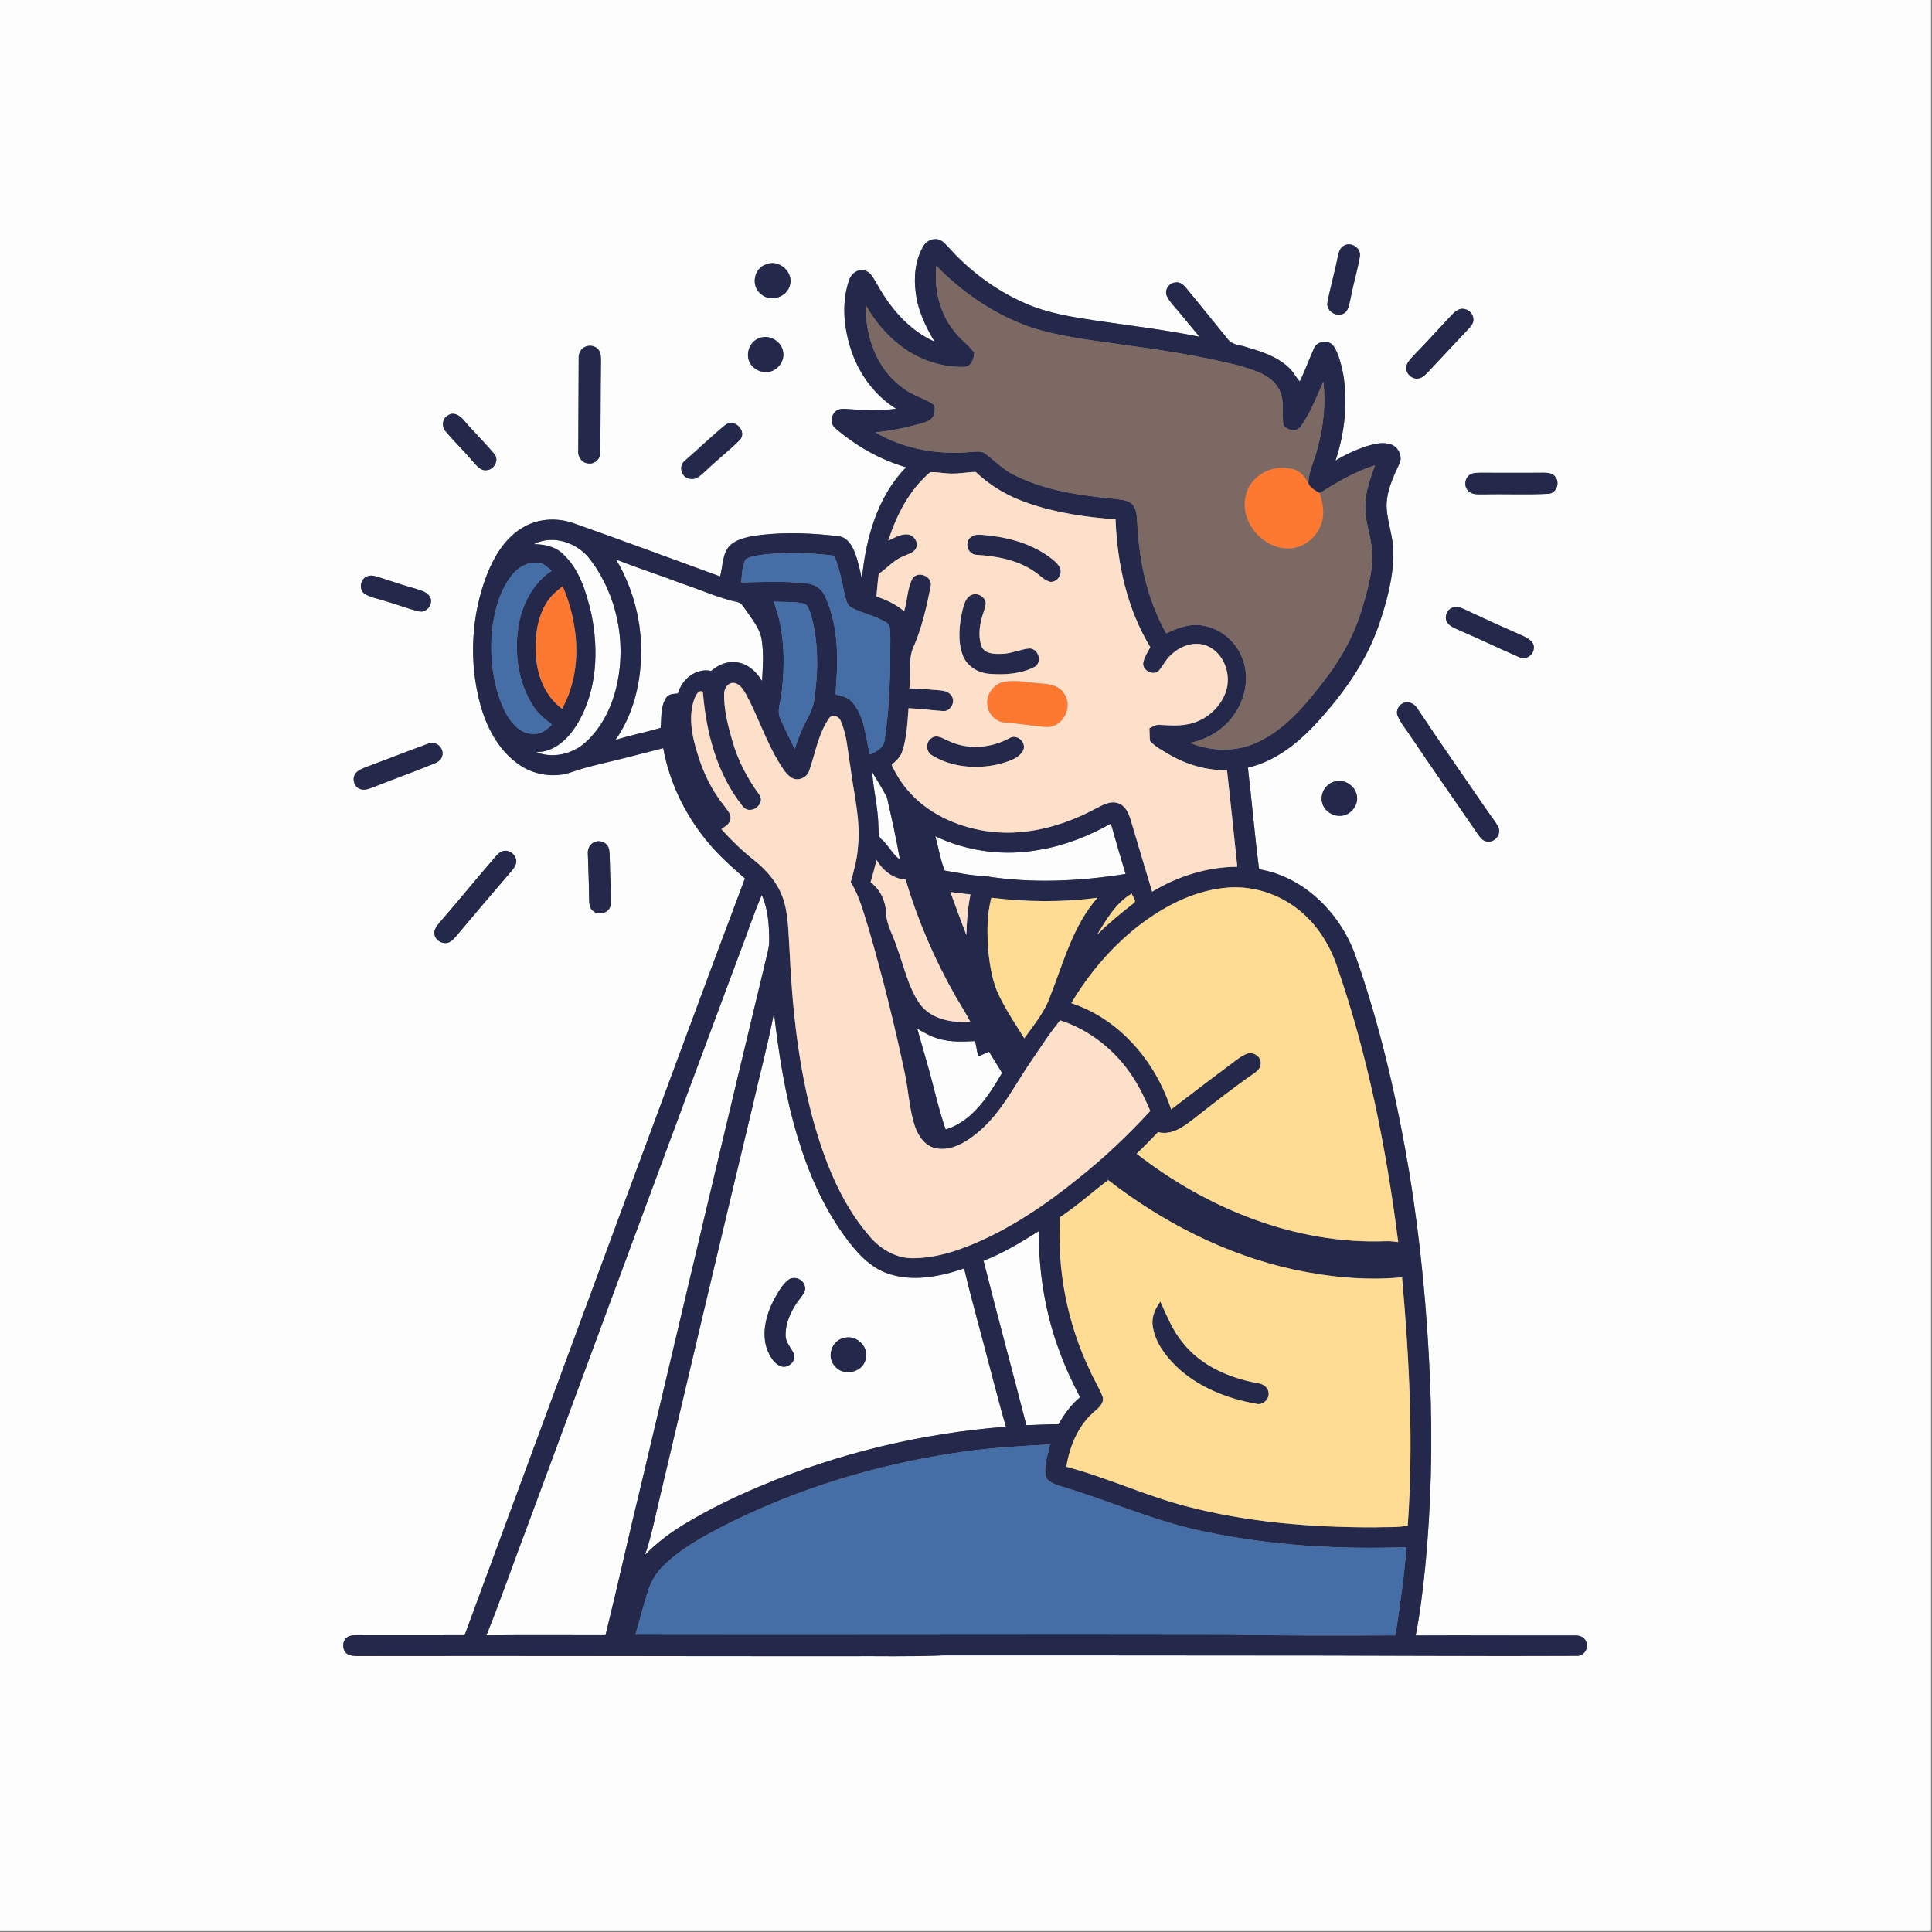 <svg xmlns="http://www.w3.org/2000/svg" fill="none" viewBox="0 0 1366 1366" height="1366" width="1366">
<rect x="0" y="0" width="1366" height="1366" fill="#808080" stroke="none"/>
<g clip-path="url(#clip0_1_162)">
<path fill="#FDFDFD" d="M0 0H1365.33V1365.33H0V0ZM652.813 174.16C646.987 184.067 645.96 196.133 647.52 207.333C649.053 219.68 654.453 231.04 660.827 241.573C643.107 233.747 630.013 218.533 620.693 201.947C618.013 197.84 615.973 191.88 610.453 191.053C605.507 190.333 601.32 194.24 600.093 198.787C595.147 213.853 596.507 230.4 601.12 245.387C606.44 263.08 617.773 279.227 633.6 289C622.467 290.48 611.187 290.16 600.027 289.267C597.507 289.147 594.84 288.747 592.467 289.8C587.653 291.893 586.427 299.4 590.587 302.733C605.133 315.267 622.173 325 640.653 330.4C620.147 351.32 612.12 381.013 609.36 409.427C608.013 403.027 606.72 396.573 604.307 390.48C602.36 385.493 598.973 379.973 593.173 379.2C575.067 376.947 556.693 376.16 538.52 378.16C530.773 379.187 522.307 380.227 516.187 385.547C510.573 391.347 511.173 400.213 509.173 407.56C475.147 395.187 441.2 382.547 407.067 370.48C395.467 365.96 381.933 366.2 370.933 372.267C357.907 379.227 349.84 392.52 344.453 405.84C333 435.187 331.36 468.267 339.733 498.64C344.187 514.36 352.267 529.813 365.68 539.667C376.56 547.88 391.52 550.44 404.413 545.827C414.72 542.16 425.48 540 436.067 537.32C447.053 534.707 457.947 531.693 468.92 528.947C473.253 552.787 484.027 575.293 499.307 594.04C507.347 604.12 517.027 612.667 526.693 621.12C497.52 698.467 469.067 776.107 440.227 853.587C403.067 954.467 365.627 1055.25 328.493 1156.15C302.947 1156.21 277.4 1156.19 251.853 1156.16C249.76 1156.21 247.507 1156.27 245.68 1157.44C241.48 1160.16 241.68 1167.44 246.2 1169.77C249.667 1171.37 253.627 1170.77 257.333 1170.89C370.667 1170.67 483.987 1171.07 597.32 1171.01C620.413 1170.8 643.533 1171.49 666.6 1170.44C737.747 1170.43 808.88 1170.41 880.027 1170.51C958.267 1170.41 1036.52 1171.12 1114.77 1170.75C1120.07 1171.12 1123.83 1164.83 1121.29 1160.27C1119.92 1157.27 1116.52 1156.2 1113.47 1156.31C1075.97 1156.45 1038.47 1156.13 1000.97 1156.33C1004.07 1140.59 1005.92 1124.63 1007.6 1108.68C1011.93 1064.57 1012.92 1020.16 1011.08 975.88C1009.03 926.88 1004.39 877.973 996.52 829.56C987.613 776.8 975.72 724.387 957.733 673.933C946.72 644.867 921.6 619.827 890.227 614.6C887.147 590.707 885.133 566.693 882.32 542.773C903.373 537.827 920.307 523.32 934.24 507.453C951.187 488.333 966.16 466.973 974.627 442.693C980.347 425.92 985.253 408.48 985.147 390.613C985.187 379.773 980.947 369.533 980.387 358.773C980.053 347.787 984.893 337.627 989.373 327.907C992 322.733 988.733 316.04 983.427 314.213C978.493 312.573 973.147 313.507 968.28 314.893C959.853 317.427 951.773 321.08 944.267 325.68C950.747 306.16 953.093 285.013 949.72 264.653C948.28 257.893 946.813 250.867 943.08 244.947C939.88 239.987 931.293 240.853 929.053 246.267C925.573 254.013 922.773 262.067 918.987 269.667C916.427 267.067 914.867 263.68 912.347 261.053C904.093 252.4 892.32 248.693 881.173 245.387C876.747 243.867 871.24 243.973 868.187 239.907C858.16 227.667 848.347 215.24 838.2 203.093C836.373 200.867 833.613 199.04 830.613 199.787C826.347 200.253 823.267 205.147 824.92 209.147C826.84 213.307 830.24 216.52 833.12 220.013C838.12 226.04 843.027 232.147 848.12 238.107C823.813 233.173 799.173 230.24 774.653 226.653C757.907 224.133 740.933 221.48 725.28 214.653C705.013 205.84 686.72 192.56 671.853 176.2C669.627 173.933 667.64 171.307 664.827 169.747C660.427 167.88 655.04 169.987 652.813 174.16ZM949.92 173.893C946.867 175.693 946.387 179.493 945.627 182.627C943.64 192.907 940.613 202.973 938.693 213.253C936.88 219.747 945.387 224.96 950.64 221.32C953.907 218.813 953.987 214.253 954.987 210.6C956.827 200.773 959.787 191.187 961.493 181.347C962.573 175.32 954.973 170.507 949.92 173.893ZM541.64 186.96C533 189.587 530.747 202.173 537.827 207.693C544.413 214.107 556.64 210.227 558.6 201.333C561.027 192.08 550.4 183.013 541.64 186.96ZM1030.99 219.04C1028.97 220 1027.44 221.653 1025.92 223.213C1016.92 232.893 1008 242.64 998.813 252.147C996.827 254.4 994.347 256.773 994.293 260C994.04 264.373 998.427 268.24 1002.73 267.613C1005.65 267.28 1007.72 264.973 1009.71 263.027C1019.16 252.853 1028.69 242.76 1038.19 232.64C1040.01 230.6 1042.23 228.253 1041.68 225.253C1041.36 220.253 1035.48 216.773 1030.99 219.04ZM536.44 239.227C530.587 241.48 527.587 248.627 529.347 254.507C530.947 259.533 536.067 263.107 541.32 263.053C548.427 263.48 554.8 256.347 553.773 249.347C553.067 241.427 543.72 235.907 536.44 239.227ZM415.253 244.72C411.347 245.453 408.853 249.4 409.16 253.24C409.08 275.04 408.987 296.84 408.853 318.627C408.347 322.96 411.52 327.453 416.013 327.667C420.427 328.333 424.667 324.453 424.373 320C424.733 298.653 424.6 277.293 424.907 255.947C424.867 253.093 425.08 249.92 423.293 247.493C421.573 244.947 418.147 243.987 415.253 244.72ZM316.493 293.88C312.68 296.12 312.067 301.587 314.987 304.84C321.013 312.12 327.907 318.667 334.027 325.907C336.773 328.747 339.44 333.053 344.027 332.427C349.253 332.187 353.133 325.347 349.56 321.093C342.747 312.827 334.987 305.4 328.04 297.24C325.36 293.84 320.6 290.76 316.493 293.88ZM512.653 300.627C502.867 308.6 493.813 317.467 484.267 325.72C479.253 329.413 481.907 338.12 488.053 338.547C492.787 339.387 496.093 335.347 499.307 332.587C507 325.16 515.533 318.6 523.093 311.053C528.667 304.813 518.987 295.24 512.653 300.627ZM1040.36 335.053C1035.75 336.933 1034.52 343.76 1038.2 347.12C1041.05 350.133 1045.6 349.373 1049.36 349.52C1064.43 349.16 1079.55 349.92 1094.61 349.12C1100.16 349 1103.08 341.747 1099.89 337.467C1097.96 334.32 1093.93 334.2 1090.67 334.227C1075.99 334.387 1061.31 334.253 1046.63 334.253C1044.52 334.307 1042.32 334.213 1040.36 335.053ZM260.547 407.24C255.067 408.293 253.133 416.4 257.667 419.707C261.76 422.493 266.827 423.133 271.44 424.667C279.72 426.947 287.693 430.227 296.04 432.213C301.24 433.627 306.307 427.64 304.307 422.707C302.613 418.72 298 417.6 294.267 416.373C285.453 413.947 276.813 410.987 268.12 408.173C265.68 407.493 263.093 406.48 260.547 407.24ZM1026.92 429.64C1023.05 431 1021.08 436.04 1022.96 439.667C1024.68 442.533 1027.92 443.88 1030.83 445.2C1045.33 451.347 1059.48 458.333 1073.95 464.56C1078.41 466.88 1083.95 463.587 1084.43 458.693C1085.19 454.013 1080.53 451.36 1076.96 449.693C1063.4 443.72 1049.89 437.653 1036.52 431.293C1033.55 429.973 1030.17 428.227 1026.92 429.64ZM991.187 497.627C988.387 499.4 986.76 503.213 988.293 506.347C990.44 511.387 994.147 515.547 997.067 520.147C1013.03 543.747 1029.32 567.133 1045.47 590.613C1047.04 592.733 1049.09 595.053 1052 595.013C1057.17 595.587 1061.71 589.493 1059.33 584.787C1057.07 580.467 1053.91 576.72 1051.19 572.707C1034.91 548.987 1018.45 525.387 1002.48 501.453C1000.35 497.52 995.293 494.907 991.187 497.627ZM302.987 525.72C288.333 531.053 273.813 536.787 259.187 542.227C256.293 543.413 252.987 544.453 251.173 547.2C248.813 550.68 250.28 556.16 254.253 557.733C257.533 559.227 261.053 557.613 264.173 556.48C278.6 550.693 293.28 545.56 307.627 539.6C310 538.653 312.253 536.853 312.707 534.2C314.107 528.88 308.133 523.453 302.987 525.72ZM943.253 552.667C936.987 554.4 932.973 561.653 934.933 567.867C936.413 573.48 942.347 577.227 948.027 576.827C954.813 576.467 960.52 569.587 959.427 562.84C958.373 555.627 950.293 550.16 943.253 552.667ZM420.48 595.347C416.907 596.587 415.267 600.48 415.653 604.053C416 614.28 416.413 624.507 416.493 634.747C416.573 638.173 416.493 642.48 419.88 644.48C424.32 647.933 431.907 644.627 431.813 638.867C432.027 628.573 431.293 618.267 431.147 607.973C430.973 605.013 431.213 601.96 430.2 599.133C428.667 595.507 424.067 593.76 420.48 595.347ZM355.133 601.88C353.627 602.387 352.413 603.453 351.333 604.573C337.6 620.213 324.6 636.48 310.907 652.147C309.147 654.4 306.907 656.853 307.107 659.92C307.307 664.947 313.493 668.373 317.893 666.067C319.92 664.973 321.413 663.173 322.907 661.467C335.853 646.04 348.893 630.667 362.04 615.413C363.72 613.413 365.333 610.96 364.987 608.227C364.453 603.773 359.453 600.373 355.133 601.88Z"></path>
<path fill="#FDFDFD" d="M377.373 384.72C391.24 377.627 408.653 383.813 417.56 395.893C436 420.413 442.787 453.107 436.44 483.04C433.16 498.68 426.013 514.04 414 524.853C404.707 533.213 390.813 536.547 379.053 531.76C392.28 531.947 402.307 521.813 408.547 511.2C422.133 488.2 423.387 459.773 418.133 434.12C414.547 418.84 409.813 402.507 397.867 391.56C392.413 386.28 384.68 384.867 377.373 384.72Z"></path>
<path fill="#FDFDFD" d="M435.6 395.64C451.28 401.76 467.32 406.92 483.04 412.92C495.76 417.107 508 422.813 521.147 425.627C524.227 426.04 525.64 429.133 527.373 431.333C531.627 437.8 537.067 443.96 538.467 451.827C540.12 461.64 539.347 471.64 538.813 481.52C534.573 474.413 527.44 468.147 518.747 468.16C512.76 467.827 507.28 470.613 502.813 474.36C492 472.093 482.147 480.253 479.347 490.307C476.333 490.653 472.587 490.493 470.867 493.533C466.933 499.827 467.8 507.533 467.107 514.6C456.547 517.853 445.6 519.747 435.107 523.253C447.267 506.053 452.68 484.813 453.253 463.96C453.987 440.12 447.827 416.12 435.6 395.64Z"></path>
<path fill="#FDFDFD" d="M616.573 545.68C620.24 551.547 623.747 557.56 627.053 563.613C630.44 578.227 633.667 592.92 636.267 607.693C630.933 604.027 628.333 597.813 623.507 593.627C620.36 591.413 621.52 587.187 621.053 583.92C620.787 571.04 617.547 558.48 616.573 545.68Z"></path>
<path fill="#FDFDFD" d="M735.88 600.667C753.4 597.68 770.013 590.96 785.467 582.307C788.813 594.2 792.227 606.093 795.827 617.933C762.907 623.133 729.107 624.787 696.093 619.373C686.587 619.16 677.28 617.107 667.933 615.52C664.84 607.72 663.547 599.307 661.28 591.24C684.32 602.267 710.827 605.573 735.88 600.667Z"></path>
<path fill="#FDFDFD" d="M522.387 675.547C527.893 661.333 532.64 646.8 538.6 632.76C543.16 642.973 543.84 654.36 543.84 665.4C543.88 668.573 543.147 671.693 542.4 674.773C512.533 798.573 483.453 922.573 454.067 1046.49C445.173 1082.99 437.053 1119.67 428.12 1156.15C400.053 1156.17 371.987 1156 343.933 1156.23C354.373 1130.24 363.453 1103.75 373.413 1077.59C423.053 943.56 472.4 809.44 522.387 675.547Z"></path>
<path fill="#FDFDFD" d="M547.24 716.227C550.667 745.493 555.16 774.76 563.68 803.027C571.16 828.053 581.533 852.48 596.96 873.693C605.107 884.96 614.813 896.267 628.493 900.707C645.92 906.387 664.747 902.587 681.667 896.84C687.44 921.173 694.347 945.227 700.547 969.44C704.107 982.547 707.347 995.733 711.24 1008.75C651.333 1013.36 592.12 1027.6 536.787 1051.07C519.28 1058.45 502.12 1066.75 485.8 1076.47C475 1082.84 464.787 1090.33 456.067 1099.37C460.893 1085.19 463.627 1070.39 467.2 1055.85C488.8 964.347 510.36 872.813 532.293 781.373C537.2 759.64 543.04 738.107 547.24 716.227ZM557.867 904.573C552.907 908.187 550.107 913.947 547.08 919.133C541.64 929.867 538.2 942.867 542.52 954.56C544.547 959.067 547.16 964.16 552.08 965.987C557.093 967.827 563.067 962.56 561.4 957.387C559.413 952.92 555.333 949.213 555.453 943.987C555.413 934.387 559.973 925.36 565.787 917.96C567.52 915.507 570.04 912.773 569.067 909.52C568.08 904.68 562.12 902.053 557.867 904.573ZM596.573 946.093C588.04 947.773 584.213 959.387 590.173 965.76C596 973.44 609.733 970.653 612 961.267C614.813 952.4 605.347 943.187 596.573 946.093Z"></path>
<path fill="#FDFDFD" d="M648.48 727.187C653.347 730.173 658.387 733 663.947 734.493C672.2 736.96 680.933 736.52 689.44 736.107C690.24 739.707 690.893 743.333 691.507 746.973C694.107 745.853 696.693 744.707 699.293 743.587C702.4 748.573 705.373 753.627 708.52 758.587C698.947 774.813 687.64 792.707 668.627 798.613C663.547 784.173 660.453 769.093 656.24 754.387C653.627 745.32 651.133 736.227 648.48 727.187Z"></path>
<path fill="#FDFDFD" d="M695.4 891.413C709.227 886.093 721.907 878.293 734.427 870.48C734.413 899.547 739 928.747 749.293 956C753.28 966.987 758.307 977.56 763.653 987.933C757.267 993.133 752.493 999.933 748.347 1006.99C740.773 1006.99 733.227 1007.43 725.68 1007.69C715.72 968.907 705.187 930.253 695.4 891.413Z"></path>
<path fill="#24284A" d="M652.813 174.16C655.04 169.987 660.427 167.88 664.827 169.747C667.64 171.307 669.627 173.933 671.853 176.2C686.72 192.56 705.013 205.84 725.28 214.653C740.933 221.48 757.907 224.133 774.653 226.653C799.173 230.24 823.813 233.173 848.12 238.107C843.027 232.147 838.12 226.04 833.12 220.013C830.24 216.52 826.84 213.307 824.92 209.147C823.267 205.147 826.347 200.253 830.613 199.787C833.613 199.04 836.373 200.867 838.2 203.093C848.347 215.24 858.16 227.667 868.187 239.907C871.24 243.973 876.747 243.867 881.173 245.387C892.32 248.693 904.093 252.4 912.347 261.053C914.867 263.68 916.427 267.067 918.987 269.667C922.773 262.067 925.573 254.013 929.053 246.267C931.293 240.853 939.88 239.987 943.08 244.947C946.813 250.867 948.28 257.893 949.72 264.653C953.093 285.013 950.747 306.16 944.267 325.68C951.773 321.08 959.853 317.427 968.28 314.893C973.147 313.507 978.493 312.573 983.427 314.213C988.733 316.04 992 322.733 989.373 327.907C984.893 337.627 980.053 347.787 980.387 358.773C980.947 369.533 985.187 379.773 985.147 390.613C985.253 408.48 980.347 425.92 974.627 442.693C966.16 466.973 951.187 488.333 934.24 507.453C920.307 523.32 903.373 537.827 882.32 542.773C885.133 566.693 887.147 590.707 890.227 614.6C921.6 619.827 946.72 644.867 957.733 673.933C975.72 724.387 987.613 776.8 996.52 829.56C1004.39 877.973 1009.03 926.88 1011.08 975.88C1012.92 1020.16 1011.93 1064.57 1007.6 1108.68C1005.92 1124.63 1004.07 1140.59 1000.97 1156.33C1038.47 1156.13 1075.97 1156.45 1113.47 1156.31C1116.52 1156.2 1119.92 1157.27 1121.29 1160.27C1123.83 1164.83 1120.07 1171.12 1114.77 1170.75C1036.52 1171.12 958.267 1170.41 880.027 1170.51C808.88 1170.41 737.747 1170.43 666.6 1170.44C643.533 1171.49 620.413 1170.8 597.32 1171.01C483.987 1171.07 370.667 1170.67 257.333 1170.89C253.627 1170.77 249.667 1171.37 246.2 1169.77C241.68 1167.44 241.48 1160.16 245.68 1157.44C247.507 1156.27 249.76 1156.21 251.853 1156.16C277.4 1156.19 302.947 1156.21 328.493 1156.15C365.627 1055.25 403.067 954.467 440.227 853.587C469.067 776.107 497.52 698.467 526.693 621.12C517.027 612.667 507.347 604.12 499.307 594.04C484.027 575.293 473.253 552.787 468.92 528.947C457.947 531.693 447.053 534.707 436.067 537.32C425.48 540 414.72 542.16 404.413 545.827C391.52 550.44 376.56 547.88 365.68 539.667C352.267 529.813 344.187 514.36 339.733 498.64C331.36 468.267 333 435.187 344.453 405.84C349.84 392.52 357.907 379.227 370.933 372.267C381.933 366.2 395.467 365.96 407.067 370.48C441.2 382.547 475.147 395.187 509.173 407.56C511.173 400.213 510.573 391.347 516.187 385.547C522.307 380.227 530.773 379.187 538.52 378.16C556.693 376.16 575.067 376.947 593.173 379.2C598.973 379.973 602.36 385.493 604.307 390.48C606.72 396.573 608.013 403.027 609.36 409.427C612.12 381.013 620.147 351.32 640.653 330.4C622.173 325 605.133 315.267 590.587 302.733C586.427 299.4 587.653 291.893 592.467 289.8C594.84 288.747 597.507 289.147 600.027 289.267C611.187 290.16 622.467 290.48 633.6 289C617.773 279.227 606.44 263.08 601.12 245.387C596.507 230.4 595.147 213.853 600.093 198.787C601.32 194.24 605.507 190.333 610.453 191.053C615.973 191.88 618.013 197.84 620.693 201.947C630.013 218.533 643.107 233.747 660.827 241.573C654.453 231.04 649.053 219.68 647.52 207.333C645.96 196.133 646.987 184.067 652.813 174.16ZM673.72 232.96C677.907 239.173 684.4 243.307 688.84 249.293C688.667 253.587 686.693 259.627 681.413 259.427C672.64 259.76 663.867 257.933 655.627 255C636.773 247.947 621.88 233.027 612.133 215.693C611.773 237.267 619.52 260.253 637.333 273.507C643.68 278.88 651.907 281 658.907 285.24C661.907 286.707 660.96 290.653 660.24 293.24C659.16 297.12 654.933 298.333 651.533 299.387C640.827 302.293 629.96 304.68 618.907 305.693C639.227 317.613 663.467 321.773 686.747 319.547C690.293 319.347 694.347 318.68 697.28 321.227C703.6 326.08 709.2 331.947 716.44 335.507C738.747 347.027 764.067 350.333 788.733 352.787C793.107 353.427 798.427 353.48 801.32 357.413C804.24 361.693 803.733 367.16 804.253 372.08C805.693 398.347 811.587 424.72 824.533 447.8C832.627 444.013 841.587 440.493 850.68 442.387C863.573 444.467 874.587 454.213 878.773 466.507C883.507 479.547 880.36 494.533 872.32 505.613C865.16 515.96 853.64 522.787 841.373 525.227C856.453 531.413 874.013 531.853 888.893 524.88C909.093 515.587 923.507 497.813 936.747 480.573C948.693 465.133 958.12 447.693 963.453 428.867C967.6 414.8 971.76 400.08 969.6 385.293C968.307 375.947 964.907 366.853 965.227 357.32C965.493 347.493 968.907 338.16 972.16 329C958.16 333.36 945.48 340.933 933.08 348.613C930.04 346.92 926.68 345.213 925.093 341.92C925.093 333.133 929.667 325.36 931.493 316.947C935.8 301.68 937.373 285.68 935.68 269.88C930.853 280.56 926.76 291.76 919.827 301.307C917 305.947 910.107 304.373 907.373 300.493C906.227 291.893 908.68 282.493 903.96 274.6C898.067 264.36 885.573 261.493 875.107 258.267C847.213 251.293 818.707 247.08 790.24 243.24C769.493 240.2 748.453 237.88 728.44 231.307C703.227 222.467 680.653 207.053 662.053 187.987C660.48 203.747 663.96 220.253 673.72 232.96ZM669.4 334.653C665.48 334.507 661.56 333.507 657.653 333.947C642.827 346.387 633.893 364.187 628.013 382.307C632.213 380.333 636.493 377.613 641.333 377.827C645.987 378.027 649.773 383.307 647.653 387.68C645.84 391.04 641.76 391.84 638.587 393.36C631.84 395.987 627.187 401.76 621.307 405.72C620.507 411 620.227 416.347 619.64 421.653C626.667 424.173 633.573 427.267 639.267 432.187C641.587 424.587 641.48 416.213 645.133 409.093C648.96 403.187 659.387 407.453 658.053 414.333C655.267 428.467 652.093 442.667 646.52 456.013C641.6 465.493 644.28 476.493 642.96 486.707C650 486.92 657.04 487.413 664.067 488.027C667.4 488.307 671.347 489.133 673.027 492.4C675.613 496.68 671.88 503.2 666.773 502.733C658.64 502.16 650.533 501.067 642.373 500.707C641.573 510.933 641.2 521.373 637.947 531.187C636.787 535.267 633.467 538.093 630.36 540.733C633.347 547.107 636.987 553.187 641.613 558.52C655.333 574.853 675.893 584.253 696.68 587.547C723.52 591.76 750.933 584.467 774.547 571.787C779.4 569.32 784.907 565.96 790.533 567.893C795.84 569.613 798.107 575.227 799.573 580.12C804.533 596.933 809.573 613.707 814.613 630.493C832.693 619.507 853.573 612.92 874.827 612.84C872.467 590.093 870.08 567.347 867.56 544.627C853.227 544.747 839.027 540.72 826.693 533.467C821.987 530.573 816.84 528.067 813.107 523.92C812.747 520.907 812.907 517.867 812.707 514.853C815 513.827 817.253 512.227 819.907 512.507C826.2 512.8 832.573 513.4 838.84 512.24C851.333 510.36 862.467 501.173 866.693 489.267C870.827 477.333 865.76 462.12 853.853 456.827C845.04 452.947 834.76 456.467 828.133 462.893C824.427 465.987 822.44 470.493 819.4 474.133C815.52 478.333 807 473.733 808.4 468.187C809.24 464.347 811.4 461 813.347 457.64C796.853 430.507 789.947 398.64 788.72 367.2C767.76 365.667 746.747 362.667 726.827 355.72C713.12 351.08 700.307 343.72 689.867 333.653C683.053 333.88 676.253 335.347 669.4 334.653ZM377.373 384.72C384.68 384.867 392.413 386.28 397.867 391.56C409.813 402.507 414.547 418.84 418.133 434.12C423.387 459.773 422.133 488.2 408.547 511.2C402.307 521.813 392.28 531.947 379.053 531.76C390.813 536.547 404.707 533.213 414 524.853C426.013 514.04 433.16 498.68 436.44 483.04C442.787 453.107 436 420.413 417.56 395.893C408.653 383.813 391.24 377.627 377.373 384.72ZM541.453 391.92C536.653 392.56 531.587 392.92 527.28 395.32C524.56 400.333 524.72 406.28 524.013 411.8C539.6 411.493 555.293 410.693 570.827 412.587C576.413 413.067 581.24 416.733 583.453 421.84C593.373 443.413 592.667 467.867 590.72 491C595.2 492.04 600.173 493.053 603.04 497.053C611.4 507.28 612.013 521.093 614.987 533.44C619.787 531.44 625.2 528.52 625.533 522.627C629.213 498.84 629.48 474.667 629.507 450.653C628.947 447.173 630.307 442.24 626.707 440.12C619.147 435.307 610.053 433.84 602.187 429.64C598.64 427.867 598.133 423.453 597.147 420.027C595.213 410.867 593.507 401.587 589.8 392.92C573.787 390.84 557.52 390.427 541.453 391.92ZM435.6 395.64C447.827 416.12 453.987 440.12 453.253 463.96C452.68 484.813 447.267 506.053 435.107 523.253C445.6 519.747 456.547 517.853 467.107 514.6C467.8 507.533 466.933 499.827 470.867 493.533C472.587 490.493 476.333 490.653 479.347 490.307C482.147 480.253 492 472.093 502.813 474.36C507.28 470.613 512.76 467.827 518.747 468.16C527.44 468.147 534.573 474.413 538.813 481.52C539.347 471.64 540.12 461.64 538.467 451.827C537.067 443.96 531.627 437.8 527.373 431.333C525.64 429.133 524.227 426.04 521.147 425.627C508 422.813 495.76 417.107 483.04 412.92C467.32 406.92 451.28 401.76 435.6 395.64ZM361.667 406.973C352.933 418.333 349.32 432.72 347.787 446.733C346.293 465.493 348.56 485.027 356.613 502.187C360.52 510.307 367.427 519.12 377.333 518.893C382.6 519.2 386.76 515.8 390.28 512.333C385.04 508.293 379.787 504.013 376.387 498.227C366.48 482.16 363.68 462.373 366.387 443.88C368.733 428.08 376.467 412.52 390.053 403.507C387.293 401.427 384.813 398.44 381.187 397.973C373.587 396.787 366.16 401.04 361.667 406.973ZM386.307 426.373C379.667 437.187 378.2 450.28 378.947 462.72C379.52 477.32 385.373 492.253 397.4 501.147C412.013 474.6 409.44 441.667 397.853 414.533C393.48 417.893 389.147 421.547 386.307 426.373ZM547 425.387C554.827 445.707 555.12 468.093 552.733 489.467C552.253 495.72 548.96 502.267 551.773 508.36C554.933 515.533 558.467 522.547 561.88 529.6C564.133 522.853 566.573 516.133 569.987 509.867C572.613 505.067 574.947 500 575.72 494.533C578.68 474.293 578.933 453.227 573.013 433.493C571.933 430.947 571.2 427.24 568 426.693C561.12 425.173 553.987 425.747 547 425.387ZM511.987 490.613C511.787 501.84 514.653 512.853 517.733 523.56C521.613 537.44 528.36 550.333 536.88 561.907C541.573 568.507 530.707 576.533 525.52 570.533C506.92 547.707 499.253 517.933 496.947 489.08C493.773 487.573 492.107 491.493 491.067 493.813C486.48 506.307 489.147 519.973 492.987 532.293C497.027 546 503.32 559.173 512.427 570.24C514.413 573.027 517.52 576.173 516.267 579.893C515.48 583.013 512.36 584.467 510.027 586.24C517.133 594.173 524.827 601.573 533.173 608.2C541.613 614.947 549.133 623.293 553.013 633.52C557.52 645.333 557.293 658.187 558.173 670.613C560.093 712.813 564.493 755.2 576.053 795.947C584.013 823.12 594.813 850.2 613.173 872.133C620.84 882.08 632.413 889.653 645.32 889.613C663.08 889.573 680.173 883.387 696.12 876.04C719.44 865.08 740.893 850.52 760.88 834.333C779.733 819.587 797.12 803.053 813.32 785.453C809.733 777.267 805.947 769.133 801.027 761.64C789.013 743.013 770.787 728.293 749.613 721.44C742.4 730.027 736.44 739.587 730.053 748.787C717.573 766.707 707.973 787.267 690.68 801.28C682.813 807.587 673.08 813.68 662.547 812.053C654.773 810.947 649.587 803.933 647.12 797.013C642.84 784.56 642.427 771.267 639.653 758.48C632.413 724.28 623.973 690.333 614.2 656.76C610.587 645.56 607.853 633.84 601.493 623.773C603.76 615.533 606.107 607.253 606.627 598.667C608.64 579.333 603.44 560.36 601.133 541.307C599.253 530.707 598.88 519.547 594.36 509.64C593.053 505.947 587.733 504.653 585.747 508.507C578.333 519.493 576.427 532.973 572.013 545.24C570.307 550.08 563.867 552.653 559.493 549.76C555.187 546.893 552.747 542.12 550.053 537.867C541.2 522.96 535.84 506.333 527.6 491.12C525.533 487.627 523.173 483.24 518.667 482.813C514.573 482.573 511.96 486.96 511.987 490.613ZM616.573 545.68C617.547 558.48 620.787 571.04 621.053 583.92C621.52 587.187 620.36 591.413 623.507 593.627C628.333 597.813 630.933 604.027 636.267 607.693C633.667 592.92 630.44 578.227 627.053 563.613C623.747 557.56 620.24 551.547 616.573 545.68ZM735.88 600.667C710.827 605.573 684.32 602.267 661.28 591.24C663.547 599.307 664.84 607.72 667.933 615.52C677.28 617.107 686.587 619.16 696.093 619.373C729.107 624.787 762.907 623.133 795.827 617.933C792.227 606.093 788.813 594.2 785.467 582.307C770.013 590.96 753.4 597.68 735.88 600.667ZM619.747 608.013C618.44 613.32 617.12 618.627 615.48 623.84C622.373 628.747 626.107 636.973 626.507 645.293C626.733 654.12 631.76 661.72 634.213 669.987C639.227 683.307 642.053 697.813 650.24 709.693C658.387 720.853 673.133 723.32 686.08 722.467C682.813 716.307 679.08 710.427 675.6 704.4C660.733 678.347 648.853 650.627 640.28 621.893C631.373 621.333 624.133 615.467 619.747 608.013ZM804.453 655.027C785.547 669.947 769.733 688.6 757.44 709.28C791.667 720.453 817.173 750.773 828.027 784.44C843.187 772.72 858.467 761.147 873.827 749.693C876.213 747.947 878.64 746.16 881.44 745.107C885.92 743.24 891.813 746.947 891.373 751.987C891.427 755 889.08 757.173 886.827 758.787C872.173 768.92 858.173 779.96 844.147 790.947C836.973 796.573 828.453 802.96 818.747 800.453C813.76 805.587 808.88 810.84 803.627 815.707C853.547 854.613 916.08 879.987 980.04 877.573C982.893 877.467 985.76 877.813 988.6 878.213C980.107 811.6 966.96 745.28 944.8 681.773C939.133 665.693 929.107 650.88 915.107 640.947C900.867 630.693 882.84 625.76 865.387 627.813C842.8 630.267 822.173 641.307 804.453 655.027ZM671.933 630.667C675.68 640.84 679.347 651.04 683.293 661.133C683.44 651.493 684.293 641.88 686.16 632.427C681.4 631.907 676.653 631.373 671.933 630.667ZM775.693 660.76C783.8 652.88 792.48 645.613 801.44 638.72C804.187 637.013 800.533 633.987 800.24 631.773C788.973 638.333 782.413 650.053 775.693 660.76ZM522.387 675.547C472.4 809.44 423.053 943.56 373.413 1077.59C363.453 1103.75 354.373 1130.24 343.933 1156.23C371.987 1156 400.053 1156.17 428.12 1156.15C437.053 1119.67 445.173 1082.99 454.067 1046.49C483.453 922.573 512.533 798.573 542.4 674.773C543.147 671.693 543.88 668.573 543.84 665.4C543.84 654.36 543.16 642.973 538.6 632.76C532.64 646.8 527.893 661.333 522.387 675.547ZM700.96 634.733C697.627 646.84 697.907 659.587 698.72 672.013C699.92 682.933 701.507 694.107 706.453 704.067C711.52 714.56 718.053 724.253 724.2 734.133C731.04 724.56 738.84 715.333 742.653 704.027C752.027 680.24 758.693 654.36 775.96 634.733C751.12 638.093 725.813 637.773 700.96 634.733ZM547.24 716.227C543.04 738.107 537.2 759.64 532.293 781.373C510.36 872.813 488.8 964.347 467.2 1055.85C463.627 1070.39 460.893 1085.19 456.067 1099.37C464.787 1090.33 475 1082.84 485.8 1076.47C502.12 1066.75 519.28 1058.45 536.787 1051.07C592.12 1027.6 651.333 1013.36 711.24 1008.75C707.347 995.733 704.107 982.547 700.547 969.44C694.347 945.227 687.44 921.173 681.667 896.84C664.747 902.587 645.92 906.387 628.493 900.707C614.813 896.267 605.107 884.96 596.96 873.693C581.533 852.48 571.16 828.053 563.68 803.027C555.16 774.76 550.667 745.493 547.24 716.227ZM648.48 727.187C651.133 736.227 653.627 745.32 656.24 754.387C660.453 769.093 663.547 784.173 668.627 798.613C687.64 792.707 698.947 774.813 708.52 758.587C705.373 753.627 702.4 748.573 699.293 743.587C696.693 744.707 694.107 745.853 691.507 746.973C690.893 743.333 690.24 739.707 689.44 736.107C680.933 736.52 672.2 736.96 663.947 734.493C658.387 733 653.347 730.173 648.48 727.187ZM749.453 860.587C747.293 897.867 754.587 935.627 770.76 969.293C773.333 975.293 776.907 980.8 779.333 986.867C781.213 991.067 777.627 994.747 774.68 997.24C762.707 1007.03 756.28 1022.07 753.96 1037.07C782.533 1044.61 809.453 1057.31 838.04 1064.83C881.64 1076.32 926.96 1079.97 971.933 1079.89C979.72 1079.53 987.653 1080.23 995.333 1078.65C999.507 1020.17 996.467 961.427 991.307 903.12C965.56 905.587 939.56 902.933 914.32 897.547C866.547 887.04 822.093 864.213 783.547 834.387C772.133 842.947 761.44 852.693 749.453 860.587ZM695.4 891.413C705.187 930.253 715.72 968.907 725.68 1007.69C733.227 1007.43 740.773 1006.99 748.347 1006.99C752.493 999.933 757.267 993.133 763.653 987.933C758.307 977.56 753.28 966.987 749.293 956C739 928.747 734.413 899.547 734.427 870.48C721.907 878.293 709.227 886.093 695.4 891.413ZM673.933 1027.48C618.427 1035.95 564.053 1052.55 513.827 1077.72C497.56 1086.12 481 1094.83 468.053 1108.03C463.16 1112.97 459.813 1119.24 457.84 1125.88C454.827 1135.79 452.08 1145.77 449.28 1155.75C588.4 1156.04 727.52 1155.49 866.627 1155.81C906.64 1156.45 946.68 1156.51 986.693 1156.24C989.72 1135.52 992.853 1114.79 994.413 1093.88C946.733 1095.64 898.653 1092.77 851.907 1082.93C816.653 1075.81 783.787 1060.79 749.427 1050.63C745.293 1049.25 739.92 1047.51 739.067 1042.56C738.347 1035.27 740.987 1028.2 742.453 1021.16C719.56 1022.63 696.6 1023.72 673.933 1027.48Z"></path>
<path fill="#24284A" d="M949.92 173.893C954.973 170.507 962.573 175.32 961.493 181.347C959.787 191.187 956.827 200.773 954.987 210.6C953.987 214.253 953.907 218.813 950.64 221.32C945.387 224.96 936.88 219.747 938.693 213.253C940.613 202.973 943.64 192.907 945.627 182.627C946.387 179.493 946.867 175.693 949.92 173.893Z"></path>
<path fill="#24284A" d="M541.64 186.96C550.4 183.013 561.027 192.08 558.6 201.333C556.64 210.226 544.413 214.107 537.827 207.693C530.747 202.173 533 189.586 541.64 186.96Z"></path>
<path fill="#24284A" d="M1030.99 219.04C1035.48 216.773 1041.36 220.253 1041.68 225.253C1042.23 228.253 1040.01 230.6 1038.19 232.64C1028.69 242.76 1019.16 252.853 1009.71 263.027C1007.72 264.973 1005.65 267.28 1002.73 267.613C998.427 268.24 994.04 264.373 994.293 260C994.347 256.773 996.827 254.4 998.813 252.147C1008 242.64 1016.92 232.893 1025.92 223.213C1027.44 221.653 1028.97 220 1030.99 219.04Z"></path>
<path fill="#24284A" d="M536.44 239.227C543.72 235.907 553.067 241.427 553.773 249.347C554.8 256.347 548.427 263.48 541.32 263.053C536.067 263.107 530.947 259.533 529.347 254.507C527.587 248.627 530.587 241.48 536.44 239.227Z"></path>
<path fill="#24284A" d="M415.253 244.72C418.147 243.987 421.573 244.947 423.293 247.493C425.08 249.92 424.867 253.093 424.907 255.947C424.6 277.293 424.733 298.653 424.373 320C424.667 324.453 420.427 328.333 416.013 327.667C411.52 327.453 408.347 322.96 408.853 318.627C408.987 296.84 409.08 275.04 409.16 253.24C408.853 249.4 411.347 245.453 415.253 244.72Z"></path>
<path fill="#24284A" d="M316.493 293.88C320.6 290.76 325.36 293.84 328.04 297.24C334.987 305.4 342.747 312.827 349.56 321.093C353.133 325.347 349.253 332.187 344.027 332.427C339.44 333.053 336.773 328.747 334.027 325.907C327.907 318.667 321.013 312.12 314.987 304.84C312.067 301.587 312.68 296.12 316.493 293.88Z"></path>
<path fill="#24284A" d="M512.653 300.627C518.987 295.24 528.667 304.813 523.093 311.053C515.533 318.6 507 325.16 499.307 332.587C496.093 335.347 492.787 339.387 488.053 338.547C481.907 338.12 479.253 329.413 484.267 325.72C493.813 317.467 502.867 308.6 512.653 300.627Z"></path>
<path fill="#24284A" d="M1040.36 335.053C1042.32 334.213 1044.52 334.306 1046.63 334.253C1061.31 334.253 1075.99 334.386 1090.67 334.226C1093.93 334.2 1097.96 334.32 1099.89 337.466C1103.08 341.746 1100.16 349 1094.61 349.12C1079.55 349.92 1064.43 349.16 1049.36 349.52C1045.6 349.373 1041.05 350.133 1038.2 347.12C1034.52 343.76 1035.75 336.933 1040.36 335.053Z"></path>
<path fill="#24284A" d="M687.173 379.266C689.347 377.786 692.133 378.08 694.64 378.16C711.08 379.48 727.773 383.666 741.373 393.36C744.4 395.653 747.707 398 749.453 401.493C751.347 405.986 747.56 411.733 742.6 411.4C738.267 410.32 735.307 406.706 731.693 404.346C719.627 395.866 704.707 393.16 690.28 392.28C683.733 391.84 681.467 382.573 687.173 379.266Z"></path>
<path fill="#24284A" d="M260.547 407.24C263.093 406.48 265.68 407.493 268.12 408.173C276.813 410.987 285.453 413.947 294.267 416.373C298 417.6 302.613 418.72 304.307 422.707C306.307 427.64 301.24 433.627 296.04 432.213C287.693 430.227 279.72 426.947 271.44 424.667C266.827 423.133 261.76 422.493 257.667 419.707C253.133 416.4 255.067 408.293 260.547 407.24Z"></path>
<path fill="#24284A" d="M687.107 420.547C690.987 418.96 695.773 421.547 696.84 425.52C697.253 428.013 696.08 430.413 695.427 432.773C692.787 440.427 691.227 449.067 693.96 456.907C696.173 462.36 703.027 462.493 708 462.293C714.92 462.32 721.253 459.013 728.053 458.467C734.373 458.773 737.16 468.267 731.52 471.507C721.947 476.467 710.653 477.253 700.067 476.453C691.813 476.013 683.6 471.2 680.68 463.213C676.893 452.84 678.253 441.373 680.653 430.827C681.72 426.96 682.973 422.173 687.107 420.547Z"></path>
<path fill="#24284A" d="M1026.92 429.64C1030.17 428.227 1033.55 429.973 1036.52 431.293C1049.89 437.653 1063.4 443.72 1076.96 449.693C1080.53 451.36 1085.19 454.013 1084.43 458.693C1083.95 463.587 1078.41 466.88 1073.95 464.56C1059.48 458.333 1045.33 451.347 1030.83 445.2C1027.92 443.88 1024.68 442.533 1022.96 439.667C1021.08 436.04 1023.05 431 1026.92 429.64Z"></path>
<path fill="#24284A" d="M991.187 497.626C995.293 494.906 1000.35 497.52 1002.48 501.453C1018.45 525.386 1034.91 548.986 1051.19 572.706C1053.91 576.72 1057.07 580.466 1059.33 584.786C1061.71 589.493 1057.17 595.586 1052 595.013C1049.09 595.053 1047.04 592.733 1045.47 590.613C1029.32 567.133 1013.03 543.746 997.067 520.146C994.147 515.546 990.44 511.386 988.293 506.346C986.76 503.213 988.387 499.4 991.187 497.626Z"></path>
<path fill="#24284A" d="M659.12 521.52C663.067 519.173 667.12 522.52 670.773 523.907C684.4 530.4 700.707 528.973 713.8 521.867C719.28 518.453 726.573 525.587 723.093 531.133C719.427 537.04 711.947 538.573 705.733 540.427C690.253 543.893 672.92 542.573 659.2 534.16C654.267 531.613 654.36 524.187 659.12 521.52Z"></path>
<path fill="#24284A" d="M302.987 525.72C308.133 523.453 314.107 528.88 312.707 534.2C312.253 536.853 310 538.653 307.627 539.6C293.28 545.56 278.6 550.693 264.173 556.48C261.053 557.613 257.533 559.227 254.253 557.733C250.28 556.16 248.813 550.68 251.173 547.2C252.987 544.453 256.293 543.413 259.187 542.227C273.813 536.787 288.333 531.053 302.987 525.72Z"></path>
<path fill="#24284A" d="M943.253 552.667C950.293 550.16 958.373 555.627 959.427 562.84C960.52 569.587 954.813 576.467 948.027 576.827C942.347 577.227 936.413 573.48 934.933 567.867C932.973 561.653 936.987 554.4 943.253 552.667Z"></path>
<path fill="#24284A" d="M420.48 595.347C424.067 593.76 428.667 595.507 430.2 599.133C431.213 601.96 430.973 605.013 431.147 607.973C431.293 618.267 432.027 628.573 431.813 638.867C431.907 644.627 424.32 647.933 419.88 644.48C416.493 642.48 416.573 638.173 416.493 634.747C416.413 624.507 416 614.28 415.653 604.053C415.267 600.48 416.907 596.587 420.48 595.347Z"></path>
<path fill="#24284A" d="M355.133 601.88C359.453 600.373 364.453 603.773 364.987 608.227C365.333 610.96 363.72 613.413 362.04 615.413C348.893 630.667 335.853 646.04 322.907 661.467C321.413 663.173 319.92 664.973 317.893 666.067C313.493 668.373 307.307 664.947 307.107 659.92C306.907 656.853 309.147 654.4 310.907 652.147C324.6 636.48 337.6 620.213 351.333 604.573C352.413 603.453 353.627 602.387 355.133 601.88Z"></path>
<path fill="#24284A" d="M557.867 904.573C562.12 902.053 568.08 904.68 569.067 909.52C570.04 912.773 567.52 915.507 565.787 917.96C559.973 925.36 555.413 934.387 555.453 943.987C555.333 949.213 559.413 952.92 561.4 957.387C563.067 962.56 557.093 967.827 552.08 965.987C547.16 964.16 544.547 959.067 542.52 954.56C538.2 942.867 541.64 929.867 547.08 919.133C550.107 913.947 552.907 908.187 557.867 904.573Z"></path>
<path fill="#24284A" d="M815.027 937.427C814.027 931.173 816.8 925.213 820.413 920.307C825.013 930.253 829.053 940.693 836.16 949.213C849.08 965.68 869.387 974.453 889.573 978C892.88 978.467 896.267 980.6 896.853 984.147C897.867 988.96 892.947 993.973 888.08 992.493C867.36 988.853 846.8 980.667 831.453 965.907C823.653 958.16 816.493 948.627 815.027 937.427Z"></path>
<path fill="#24284A" d="M596.573 946.093C605.347 943.187 614.813 952.4 612 961.267C609.733 970.653 596 973.44 590.173 965.76C584.213 959.387 588.04 947.773 596.573 946.093Z"></path>
<path fill="#7D6963" d="M673.72 232.96C663.96 220.253 660.48 203.747 662.053 187.987C680.653 207.053 703.227 222.467 728.44 231.307C748.453 237.88 769.493 240.2 790.24 243.24C818.707 247.08 847.213 251.293 875.107 258.267C885.573 261.493 898.067 264.36 903.96 274.6C908.68 282.493 906.227 291.893 907.373 300.493C910.107 304.373 917 305.947 919.827 301.307C926.76 291.76 930.853 280.56 935.68 269.88C937.373 285.68 935.8 301.68 931.493 316.947C929.667 325.36 925.093 333.133 925.093 341.92C922.533 336.48 918.08 331.693 911.72 331.307C897.973 328.253 882.613 337.773 880.507 351.907C876.88 370.853 895.493 390.467 914.6 387.44C924.893 385.733 933.36 376.88 935.16 366.68C936.36 360.587 934.733 354.453 933.08 348.613C945.48 340.933 958.16 333.36 972.16 329C968.907 338.16 965.493 347.493 965.227 357.32C964.907 366.853 968.307 375.947 969.6 385.293C971.76 400.08 967.6 414.8 963.453 428.867C958.12 447.693 948.693 465.133 936.747 480.573C923.507 497.813 909.093 515.587 888.893 524.88C874.013 531.853 856.453 531.413 841.373 525.227C853.64 522.787 865.16 515.96 872.32 505.613C880.36 494.533 883.507 479.547 878.773 466.507C874.587 454.213 863.573 444.467 850.68 442.387C841.587 440.493 832.627 444.013 824.533 447.8C811.587 424.72 805.693 398.347 804.253 372.08C803.733 367.16 804.24 361.693 801.32 357.413C798.427 353.48 793.107 353.427 788.733 352.787C764.067 350.333 738.747 347.027 716.44 335.507C709.2 331.947 703.6 326.08 697.28 321.227C694.347 318.68 690.293 319.347 686.747 319.547C663.467 321.773 639.227 317.613 618.907 305.693C629.96 304.68 640.827 302.293 651.533 299.387C654.933 298.333 659.16 297.12 660.24 293.24C660.96 290.653 661.907 286.707 658.907 285.24C651.907 281 643.68 278.88 637.333 273.507C619.52 260.253 611.773 237.267 612.133 215.693C621.88 233.027 636.773 247.947 655.627 255C663.867 257.933 672.64 259.76 681.413 259.427C686.693 259.627 688.667 253.587 688.84 249.293C684.4 243.307 677.907 239.173 673.72 232.96Z"></path>
<path fill="#FD7831" d="M880.507 351.907C882.613 337.773 897.973 328.253 911.72 331.307C918.08 331.693 922.533 336.48 925.093 341.92C926.68 345.213 930.04 346.92 933.08 348.613C934.733 354.453 936.36 360.587 935.16 366.68C933.36 376.88 924.893 385.733 914.6 387.44C895.493 390.467 876.88 370.853 880.507 351.907Z"></path>
<path fill="#FD7831" d="M386.307 426.373C389.147 421.547 393.48 417.893 397.853 414.533C409.44 441.667 412.013 474.6 397.4 501.147C385.373 492.253 379.52 477.32 378.947 462.72C378.2 450.28 379.667 437.187 386.307 426.373Z"></path>
<path fill="#FD7831" d="M708.627 482.293C718.16 480.253 727.88 482.76 737.453 483.333C743.36 483.587 749.96 485.467 752.813 491.16C758.8 500.293 751.04 514.6 740.013 514.027C730.4 513.453 720.92 511.52 711.307 511.013C704.587 510.84 698.773 505.213 698.093 498.587C697.04 491.493 701.947 484.467 708.627 482.293Z"></path>
<path fill="#FDE0CA" d="M669.4 334.653C676.253 335.347 683.053 333.88 689.867 333.653C700.307 343.72 713.12 351.08 726.827 355.72C746.747 362.667 767.76 365.667 788.72 367.2C789.947 398.64 796.853 430.507 813.347 457.64C811.4 461 809.24 464.347 808.4 468.187C807 473.733 815.52 478.333 819.4 474.133C822.44 470.493 824.427 465.987 828.133 462.893C834.76 456.467 845.04 452.947 853.853 456.827C865.76 462.12 870.827 477.333 866.693 489.267C862.467 501.173 851.333 510.36 838.84 512.24C832.573 513.4 826.2 512.8 819.907 512.507C817.253 512.227 815 513.827 812.707 514.853C812.907 517.867 812.747 520.907 813.107 523.92C816.84 528.067 821.987 530.573 826.693 533.467C839.027 540.72 853.227 544.747 867.56 544.627C870.08 567.347 872.467 590.093 874.827 612.84C853.573 612.92 832.693 619.507 814.613 630.493C809.573 613.707 804.533 596.933 799.573 580.12C798.107 575.227 795.84 569.613 790.533 567.893C784.907 565.96 779.4 569.32 774.547 571.787C750.933 584.467 723.52 591.76 696.68 587.547C675.893 584.253 655.333 574.853 641.613 558.52C636.987 553.187 633.347 547.107 630.36 540.733C633.467 538.093 636.787 535.267 637.947 531.187C641.2 521.373 641.573 510.933 642.373 500.707C650.533 501.067 658.64 502.16 666.773 502.733C671.88 503.2 675.613 496.68 673.027 492.4C671.347 489.133 667.4 488.307 664.067 488.027C657.04 487.413 650 486.92 642.96 486.707C644.28 476.493 641.6 465.493 646.52 456.013C652.093 442.667 655.267 428.467 658.053 414.333C659.387 407.453 648.96 403.187 645.133 409.093C641.48 416.213 641.587 424.587 639.267 432.187C633.573 427.267 626.667 424.173 619.64 421.653C620.227 416.347 620.507 411 621.307 405.72C627.187 401.76 631.84 395.987 638.587 393.36C641.76 391.84 645.84 391.04 647.653 387.68C649.773 383.307 645.987 378.027 641.333 377.827C636.493 377.613 632.213 380.333 628.013 382.307C633.893 364.187 642.827 346.387 657.653 333.947C661.56 333.507 665.48 334.507 669.4 334.653ZM687.173 379.267C681.467 382.573 683.733 391.84 690.28 392.28C704.707 393.16 719.627 395.867 731.693 404.347C735.307 406.707 738.267 410.32 742.6 411.4C747.56 411.733 751.347 405.987 749.453 401.493C747.707 398 744.4 395.653 741.373 393.36C727.773 383.667 711.08 379.48 694.64 378.16C692.133 378.08 689.347 377.787 687.173 379.267ZM687.107 420.547C682.973 422.173 681.72 426.96 680.653 430.827C678.253 441.373 676.893 452.84 680.68 463.213C683.6 471.2 691.813 476.013 700.067 476.453C710.653 477.253 721.947 476.467 731.52 471.507C737.16 468.267 734.373 458.773 728.053 458.467C721.253 459.013 714.92 462.32 708 462.293C703.027 462.493 696.173 462.36 693.96 456.907C691.227 449.067 692.787 440.427 695.427 432.773C696.08 430.413 697.253 428.013 696.84 425.52C695.773 421.547 690.987 418.96 687.107 420.547ZM708.627 482.293C701.947 484.467 697.04 491.493 698.093 498.587C698.773 505.213 704.587 510.84 711.307 511.013C720.92 511.52 730.4 513.453 740.013 514.027C751.04 514.6 758.8 500.293 752.813 491.16C749.96 485.467 743.36 483.587 737.453 483.333C727.88 482.76 718.16 480.253 708.627 482.293ZM659.12 521.52C654.36 524.187 654.267 531.613 659.2 534.16C672.92 542.573 690.253 543.893 705.733 540.427C711.947 538.573 719.427 537.04 723.093 531.133C726.573 525.587 719.28 518.453 713.8 521.867C700.707 528.973 684.4 530.4 670.773 523.907C667.12 522.52 663.067 519.173 659.12 521.52Z"></path>
<path fill="#FDE0CA" d="M511.987 490.613C511.96 486.96 514.573 482.573 518.667 482.813C523.173 483.24 525.533 487.627 527.6 491.12C535.84 506.333 541.2 522.96 550.053 537.867C552.747 542.12 555.187 546.893 559.493 549.76C563.867 552.653 570.307 550.08 572.013 545.24C576.427 532.973 578.333 519.493 585.747 508.507C587.733 504.653 593.053 505.947 594.36 509.64C598.88 519.547 599.253 530.707 601.133 541.307C603.44 560.36 608.64 579.333 606.627 598.667C606.107 607.253 603.76 615.533 601.493 623.773C607.853 633.84 610.587 645.56 614.2 656.76C623.973 690.333 632.413 724.28 639.653 758.48C642.427 771.267 642.84 784.56 647.12 797.013C649.587 803.933 654.773 810.947 662.547 812.053C673.08 813.68 682.813 807.587 690.68 801.28C707.973 787.267 717.573 766.707 730.053 748.787C736.44 739.587 742.4 730.027 749.613 721.44C770.787 728.293 789.013 743.013 801.027 761.64C805.947 769.133 809.733 777.267 813.32 785.453C797.12 803.053 779.733 819.587 760.88 834.333C740.893 850.52 719.44 865.08 696.12 876.04C680.173 883.387 663.08 889.573 645.32 889.613C632.413 889.653 620.84 882.08 613.173 872.133C594.813 850.2 584.013 823.12 576.053 795.947C564.493 755.2 560.093 712.813 558.173 670.613C557.293 658.187 557.52 645.333 553.013 633.52C549.133 623.293 541.613 614.947 533.173 608.2C524.827 601.573 517.133 594.173 510.027 586.24C512.36 584.467 515.48 583.013 516.267 579.893C517.52 576.173 514.413 573.027 512.427 570.24C503.32 559.173 497.027 546 492.987 532.293C489.147 519.973 486.48 506.307 491.067 493.813C492.107 491.493 493.773 487.573 496.947 489.08C499.253 517.933 506.92 547.707 525.52 570.533C530.707 576.533 541.573 568.507 536.88 561.907C528.36 550.333 521.613 537.44 517.733 523.56C514.653 512.853 511.787 501.84 511.987 490.613Z"></path>
<path fill="#FDE0CA" d="M619.747 608.013C624.133 615.467 631.373 621.333 640.28 621.893C648.853 650.627 660.733 678.347 675.6 704.4C679.08 710.427 682.813 716.307 686.08 722.467C673.133 723.32 658.387 720.853 650.24 709.693C642.053 697.813 639.227 683.307 634.213 669.987C631.76 661.72 626.733 654.12 626.507 645.293C626.107 636.973 622.373 628.747 615.48 623.84C617.12 618.627 618.44 613.32 619.747 608.013Z"></path>
<path fill="#FDE0CA" d="M671.933 630.667C676.653 631.373 681.4 631.907 686.16 632.427C684.293 641.88 683.44 651.493 683.293 661.133C679.347 651.04 675.68 640.84 671.933 630.667Z"></path>
<path fill="#446EA5" d="M541.453 391.92C557.52 390.427 573.787 390.84 589.8 392.92C593.507 401.587 595.213 410.867 597.147 420.027C598.133 423.453 598.64 427.867 602.187 429.64C610.053 433.84 619.147 435.307 626.707 440.12C630.307 442.24 628.947 447.173 629.507 450.653C629.48 474.667 629.213 498.84 625.533 522.627C625.2 528.52 619.787 531.44 614.987 533.44C612.013 521.093 611.4 507.28 603.04 497.053C600.173 493.053 595.2 492.04 590.72 491C592.667 467.867 593.373 443.413 583.453 421.84C581.24 416.733 576.413 413.067 570.827 412.587C555.293 410.693 539.6 411.493 524.013 411.8C524.72 406.28 524.56 400.333 527.28 395.32C531.587 392.92 536.653 392.56 541.453 391.92Z"></path>
<path fill="#446EA5" d="M361.667 406.973C366.16 401.04 373.587 396.787 381.187 397.973C384.813 398.44 387.293 401.427 390.053 403.507C376.467 412.52 368.733 428.08 366.387 443.88C363.68 462.373 366.48 482.16 376.387 498.227C379.787 504.013 385.04 508.293 390.28 512.333C386.76 515.8 382.6 519.2 377.333 518.893C367.427 519.12 360.52 510.307 356.613 502.187C348.56 485.027 346.293 465.493 347.787 446.733C349.32 432.72 352.933 418.333 361.667 406.973Z"></path>
<path fill="#446EA5" d="M547 425.387C553.987 425.747 561.12 425.173 568 426.693C571.2 427.24 571.933 430.947 573.013 433.493C578.933 453.227 578.68 474.293 575.72 494.533C574.947 500 572.613 505.067 569.987 509.867C566.573 516.133 564.133 522.853 561.88 529.6C558.467 522.547 554.933 515.533 551.773 508.36C548.96 502.267 552.253 495.72 552.733 489.467C555.12 468.093 554.827 445.707 547 425.387Z"></path>
<path fill="#446EA5" d="M673.933 1027.48C696.6 1023.72 719.56 1022.63 742.453 1021.16C740.987 1028.2 738.347 1035.27 739.067 1042.56C739.92 1047.51 745.293 1049.25 749.427 1050.63C783.787 1060.79 816.653 1075.81 851.907 1082.93C898.653 1092.77 946.733 1095.64 994.413 1093.88C992.853 1114.79 989.72 1135.52 986.693 1156.24C946.68 1156.51 906.64 1156.45 866.627 1155.81C727.52 1155.49 588.4 1156.04 449.28 1155.75C452.08 1145.77 454.827 1135.79 457.84 1125.88C459.813 1119.24 463.16 1112.97 468.053 1108.03C481 1094.83 497.56 1086.12 513.827 1077.72C564.053 1052.55 618.427 1035.95 673.933 1027.48Z"></path>
<path fill="#FFDC94" d="M804.453 655.027C822.173 641.307 842.8 630.267 865.387 627.813C882.84 625.76 900.867 630.693 915.107 640.947C929.107 650.88 939.133 665.693 944.8 681.773C966.96 745.28 980.107 811.6 988.6 878.213C985.76 877.813 982.893 877.467 980.04 877.573C916.08 879.987 853.547 854.613 803.627 815.707C808.88 810.84 813.76 805.587 818.747 800.453C828.453 802.96 836.973 796.573 844.147 790.947C858.173 779.96 872.173 768.92 886.827 758.787C889.08 757.173 891.427 755 891.373 751.987C891.813 746.947 885.92 743.24 881.44 745.107C878.64 746.16 876.213 747.947 873.827 749.693C858.467 761.147 843.187 772.72 828.027 784.44C817.173 750.773 791.667 720.453 757.44 709.28C769.733 688.6 785.547 669.947 804.453 655.027Z"></path>
<path fill="#FFDC94" d="M775.693 660.76C782.413 650.053 788.973 638.333 800.24 631.773C800.533 633.987 804.187 637.013 801.44 638.72C792.48 645.613 783.8 652.88 775.693 660.76Z"></path>
<path fill="#FFDC94" d="M700.96 634.733C725.813 637.773 751.12 638.093 775.96 634.733C758.693 654.36 752.027 680.24 742.653 704.027C738.84 715.333 731.04 724.56 724.2 734.133C718.053 724.253 711.52 714.56 706.453 704.067C701.507 694.107 699.92 682.933 698.72 672.013C697.907 659.587 697.627 646.84 700.96 634.733Z"></path>
<path fill="#FFDC94" d="M749.453 860.587C761.44 852.693 772.133 842.947 783.547 834.387C822.093 864.213 866.547 887.04 914.32 897.547C939.56 902.933 965.56 905.587 991.307 903.12C996.467 961.427 999.507 1020.17 995.333 1078.65C987.653 1080.23 979.72 1079.53 971.933 1079.89C926.96 1079.97 881.64 1076.32 838.04 1064.83C809.453 1057.31 782.533 1044.61 753.96 1037.07C756.28 1022.07 762.707 1007.03 774.68 997.24C777.627 994.747 781.213 991.067 779.333 986.867C776.907 980.8 773.333 975.293 770.76 969.293C754.587 935.627 747.293 897.867 749.453 860.587ZM815.027 937.427C816.493 948.627 823.653 958.16 831.453 965.907C846.8 980.667 867.36 988.853 888.08 992.493C892.947 993.973 897.867 988.96 896.853 984.147C896.267 980.6 892.88 978.467 889.573 978C869.387 974.453 849.08 965.68 836.16 949.213C829.053 940.693 825.013 930.253 820.413 920.307C816.8 925.213 814.027 931.173 815.027 937.427Z"></path>
</g>
<defs>
<clipPath id="clip0_1_162">
<rect fill="white" height="1365.33" width="1365.33"></rect>
</clipPath>
</defs>
</svg>
